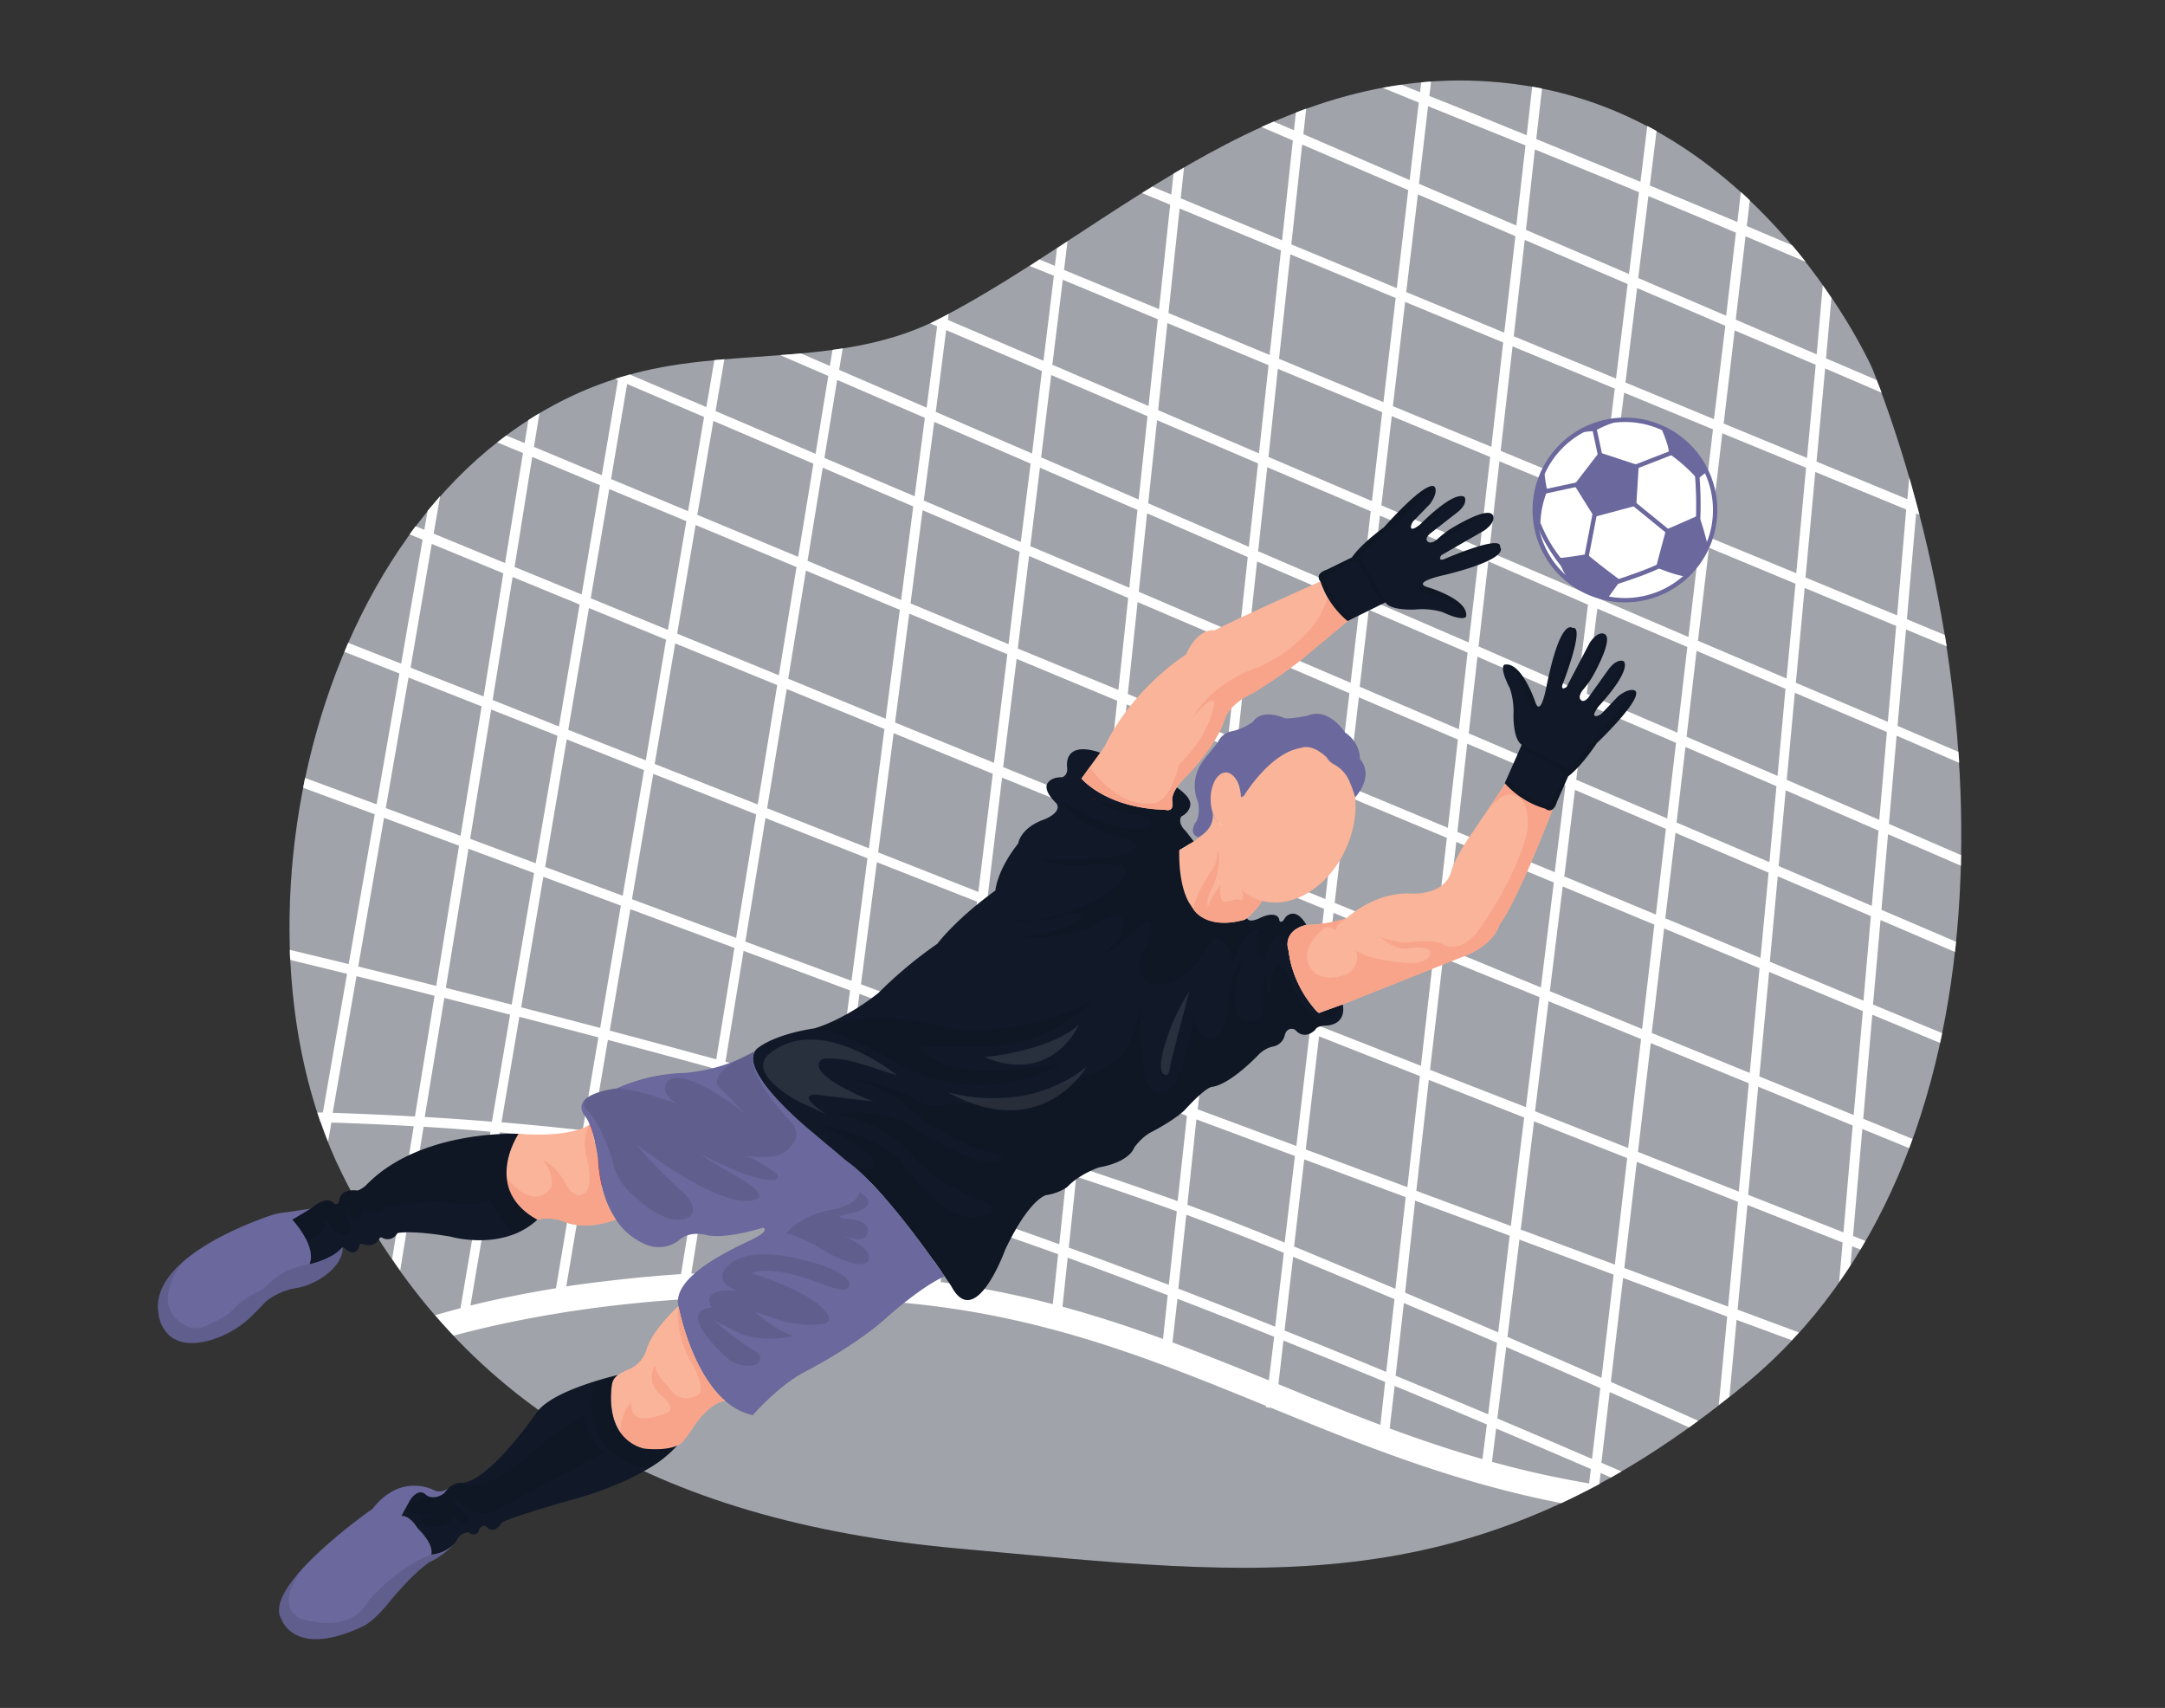 <svg id="f266a3dc-7b4d-4478-be59-bb9a0c1f03b6" data-name="Layer 1" xmlns="http://www.w3.org/2000/svg"
                  viewBox="0 0 865.76 682.89">
                  <rect x="0" y="0" width="865.76" height="682.89" fill="#333333" stroke="none"/>
                  <g id="a964b5a8-2134-42ec-bf44-04a9e90ce2e6" data-name="freepik--background-simple--inject-652">
                    <path
                      d="M748.77,147.43S705.32,48.73,609.35,34.12s-163,56.67-233.57,93.24c-37,19.13-79.23,11.76-118.48,21C131.76,177.93,84.46,363.58,136.75,469.25,182,560.64,261.71,608.15,383,619.13s206.43,23.76,315.07-65.8S799.48,277.17,748.77,147.43Z"
                      fill="#111828"></path>
                    <path
                      d="M748.77,147.43S705.32,48.73,609.35,34.12s-163,56.67-233.57,93.24c-37,19.13-79.23,11.76-118.48,21C131.76,177.93,84.46,363.58,136.75,469.25,182,560.64,261.71,608.15,383,619.13s206.43,23.76,315.07-65.8S799.48,277.17,748.77,147.43Z"
                      fill="#fff" opacity="0.6" style="isolation:isolate"></path>
                  </g>
                  <g id="e731e341-4291-4a6f-8d55-845e61ab4d93" data-name="freepik--Net--inject-652">
                    <path
                      d="M767.57,205.84q-2-7.53-4.08-14.93l-.76,8.7-36.32-15.05,3.45-37.25L752.42,157c-.63-1.71-1.26-3.39-2-5.08l-20.21-8.62,2.15-24.19c-1.09-1.63-2.25-3.31-3.46-5l-2.42,27.58-32.38-13.88,3.92-33.32q12.18,5.11,24.05,10.21-2.55-3.29-5.39-6.62l-18.17-7.7,1.22-10.29c-1.18-1.12-2.35-2.22-3.57-3.32l-1.41,12q-17.64-7.38-35-14.6l2.68-21.8c-1.21-.69-2.45-1.35-3.7-2L656,72.7c-14.29-5.88-28.3-11.65-41.67-17.09l2.3-20.21c-1.28-.26-2.57-.51-3.92-.73l-2.2,19.41c-13.91-5.67-27.05-11-38.92-15.68l.66-5.75c-1.33,0-2.66.2-3.92.32l-.45,3.92-7.41-3q-3.79.52-7.52,1.23L567.35,41l-3.64,31-42.5-18.35,1.12-10.23L518.21,45l-.76,7.08-8.12-3.47-4.9,2.15L517,56.17l-4.31,39.91L472.15,79.3,473.47,67c-1.4.81-2.81,1.63-4.2,2.47l-.88,8.31-7.62-3.15-4.1,2.55,11.27,4.66-4.45,41.77-38-15.68,1.4-11.45-4.2,2.75-.86,7.07-6.14-2.55-3.92,2.59,9.67,3.92-4.16,34-38.24-16.35.32-2.41-3.42,1.8c-1.29.67-2.58,1.3-3.92,2l2.73,1.18L370.55,163l-35-15.11L337,139.3l-4.08.59-1.06,6.43-11.6-5c-2.76.23-5.53.47-8.31.66l19.27,8.33-5.08,31.15-40-17.11,3.53-20.72-4,.37-3.2,18.76-30.59-13c-2,.55-3.92,1.12-5.88,1.75l1.11.49-6.46,38-27.13-11.31,2.18-13.44c-1.47.88-3,1.8-4.41,2.72l-1.49,9.18-7.34-3c-1.21.9-2.43,1.8-3.6,2.74l10.27,4.24-7.16,44-28.57-11.76,2.6-15c-1.68,2-3.37,3.92-5,5.88l-1.32,7.57-3.49-1.43c-.82,1.07-1.6,2.15-2.41,3.25l5.22,2.14-8.59,49.57-21.17-8.33c-.52,1.19-1,2.39-1.52,3.6l22,8.65-9.12,52.33L122,311.05c-.27,1.3-.52,2.61-.78,3.92l28.64,10.61-10.43,59.9c-8.8-2.16-16.7-4.06-23.52-5.71a30.57,30.57,0,0,0,.18,4.06c6.64,1.61,14.24,3.45,22.69,5.53l-9.66,55.45H126.9c.43,1.31.86,2.64,1.31,3.92h.27v.47c.85,2.45,1.77,4.84,2.71,7.23l1.33-7.59c9.8.3,20.86.77,32.93,1.45l-8.63,53.06c1.06,1.55,2.12,3.1,3.22,4.63l9.35-57.47c8.49.51,17.44,1.14,26.75,2l-12,70.56c-3.92,1-7.2,2-10.12,2.76q3.61,4.22,7.41,8.2c29.5-8,95.91-21.56,183.13-12.82,54.49,5.45,97,22.6,141.71,40.9v.53l2,.24C544.18,577.54,581,592.57,624.35,601q7.56-3.53,15.21-7.62l.51-4.45,4.13,1.82,4.24-2.43-8.06-3.45,3.31-28.28q17.23,7.62,31.74,14.13c1.21-.86,2.45-1.75,3.66-2.65-10.5-4.72-22.19-9.94-34.93-15.56l4.9-41.55,41.62,15.44-3.36,35.36q2.14-1.65,4.26-3.33l2.86-30.7,22.09,8.14,2.86-3.12-24.54-9.11,3.92-41.85,38.08,15-1.39,15.79q2.32-3.28,4.53-6.66l.67-7.62,3.29,1.29c.68-1.14,1.33-2.27,2-3.43l-4.94-2,3.72-42.77,18.72,7.66,1.35-3.68-19.71-8.06,3.62-41.61,27.09,11.29c.29-1.29.59-2.58.84-3.92L749,401.65,752,367.88l29.77,12.74c.15-1.36.29-2.73.43-4.08l-29.83-12.76L755,333.54l29.15,12.6c0-1.41,0-2.82.1-4.23l-28.89-12.49,3.07-35.28,25,10.86c0-1.45-.17-2.92-.27-4.37l-24.36-10.41,3.39-38.53,16.27,6.74c-.24-1.51-.47-3-.73-4.53l-15.19-6.31,3.71-42.34Zm-41.5-60-3.47,37.25-33.32-13.73,4.39-37.24Zm-474,217.68L293.69,379l-7.27,44.55c-14.48-3.92-28.75-7.84-42.59-11.47ZM240,411c-10.84-2.87-21.41-5.61-31.6-8.24l8.88-52.19,31,11.52Zm12.72-51.46,8.52-50.13,41.16,16.21L294.36,375Zm53.39-32.45,40.77,16.07-6.37,49-42.46-15.68Zm.65-3.92,7.84-47.69,39.08,16-6.21,47.71Zm43.88,21.56,40.06,15.79-5.88,48.16-40.53-15.15Zm.53-3.92,6.19-47.67L397,309.39l-5.77,47.24Zm49.55-29.91,41,16.76-5,46.84L395,358.11Zm234.3-69.13-4.21,34-39.56-17.32,3.92-34Zm-39.51-21.15,4.09-36.18,40.44,16.75-4.53,36.54Zm34.81,59.25-3.79,30.15-39.2-16.82,3.49-30.64Zm-43-23-39.43-17,3.92-33.72L591.28,223Zm-.45,4.06-3.47,30.65-39.67-17,3.63-30.78ZM583,295.69,579,331l-39.78-16.56,4.17-35.64Zm-47.63,17.09-40.47-16.86,3.92-36.24,40.79,17.49Zm-.47,4.06L530,359.49l-40.1-16.43,4.67-43Zm-5.41,46.57-5.33,45.39L484.4,393.12l5-46.08Zm-43.41-22L445.91,325l4.62-43.34,40.2,16.74Zm-43.93-18-41-16.7,5.39-43.27,40.22,16.75Zm3.34,5.61,40.16,16.42-5,46.18-40.14-15.82ZM484,397.18l39.71,15.68-5.31,45.33-39.44-14.64Zm43.48,17.19,40.31,15.87-5,44.42L522.15,459.6Zm.49-4L533.25,365l40.06,16.41-5.1,44.73ZM533.72,361l5-42.63L578.58,335l-4.8,42.33Zm48.63-24.37,39,16.23-5.17,41.95-38.58-15.9Zm.45-4,3.92-35.28L626,314.07l-4.29,34.66Zm47-16.8,36.37,15.56-4,34.28-36.62-15.25Zm.51-4.06,3.74-30.32L670.23,297l-3.55,30.24Zm4.23-34.36,4.21-34.06,36,15.34-4,34.25Zm4.72-38.12,4.51-36.51,35.77,14.83-4.35,37.07Zm5-40.59L649.46,157,685,171.66l-4.92,41.79ZM650,152.94l4.66-37.77,35.28,15.09-4.55,37.34Zm-3.77-1.57-40.9-16.93,4.39-38.52,41.16,17.64Zm-.49,4L640.56,197,600.1,180.26l4.75-41.77Zm-49.37,23.28L557,162.39l4.9-41.67,39.2,16.21Zm-.47,4.06-4.1,36.16-39.41-16.83,4.17-35.66Zm-47.28,17.64-41.37-17.64L511,147.47l41.73,17.33Zm-.47,4.06-3.92,33.69-41.12-17.7,3.65-33.59Zm-4.43,37.75L540.09,273l-40.77-17.44,3.37-31.07Zm-44.33-23.52-40.24-17.41L462.69,168l40.39,17.29Zm-.43,4.08-3.37,31.1-40.22-17.21,3.33-31.36Zm-3.83,35.18-3.92,36.28L451,277.48l3.92-36.75Zm-43.53-22.89L412,218.37,415.86,187l39,16.87Zm-.45,4.07-3.92,36.79L407,259.31l4.51-37Zm-47.84,18.49-39.2-16.31L368.94,204l38.81,16.62Zm-.49,4L397.5,305l-39.58-16.11,5.67-43.54Zm-48.67,25.82-38.95-16,7.08-43.24,37.55,15.68ZM311.45,270l-40.67-16.66,7.39-43.43,40.36,16.82Zm-.65,3.92L303,321.66,261.8,305.45l8.2-48.2ZM258.24,304l-31-12.19,8.27-48.69,30.87,12.64Zm-.69,3.92L249,358.15l-31-11.52,8.64-51Zm-43.32,37.24L188,335.38l8.41-51.69,26.52,10.47Zm-.66,3.92-8.94,52.61c-9.13-2.36-17.95-4.59-26.34-6.71l9.05-55.62Zm-5.88,57.47c10.17,2.62,20.73,5.37,31.59,8.23L233,451.92c-11.11-1.25-22-2.31-32.46-3.19Zm35.4,9.23c13.83,3.66,28.1,7.51,42.61,11.48l-5.1,31.21c-14.74-2.43-29.4-4.43-43.73-6.12Zm46.41,12.52c14.72,4.06,29.65,8.25,44.59,12.55l-3.49,27.65c-15.13-3.58-30.6-6.66-46-9.27Zm.63-3.92,7.23-44.2L339.93,396l-5.33,40.91c-14.78-4.14-29.68-8.31-44.38-12.35Zm53.56-27,40.6,15.08-4.61,37.73C366,446.08,352.24,442,338.42,438Zm44.36,16.47,42.63,15.81L426.9,465c-14.06-4.59-28.62-9.18-43.42-13.72Zm.49-3.92,5.88-48.08,41.75,16.44-5.06,47.44Zm45.94,21.3,40.16,14.92-3.7,34.1c-12.76-4.58-26.23-9.21-40.2-13.82Zm.43-4L440,379.89l40.14,15.84-5,46.43Zm43.51,20.33,39.4,14.64-4.08,34.64-5.19-2.12c-10.43-4.29-21.74-8.65-33.73-13Zm43.13,16,40.57,15.08L558,515.31q-19.59-8.23-40.51-16.92Zm44.35,16.49,37.81,14-4.59,38.69q-17.79-7.68-37.24-15.89Zm.47-3.92,5-44.36,38.14,15.05-5.35,43.36Zm5.49-48.38L577.07,383l38.56,15.68-5.43,44Zm47.39-27.44,37,15.13L651.08,459l-37.24-14.68Zm.51-4,5.16-41.87,36.65,15.27-4.9,41.71Zm45.71-25.09,38.16,15.89L699.71,429l-39.2-16Zm.47-4.06L670,333l37.24,15.91L704,383Zm4.51-38.3L674,298.67l36.39,15.68-2.82,30.36Zm4-34.28,4-34.36L714,275.42l-3.18,34.81ZM679,256.19,683.4,219,718,233.38l-3.59,37.91ZM683.82,215l4.92-41.75L722.23,187l-3.92,42.19ZM659.18,78.4c11.62,4.82,23.36,9.7,35,14.62l-3.92,33.22L655.1,111.17Zm-45.4-18.64c13.37,5.45,27.44,11.19,41.63,17.09l-4,32.71L610.22,91.92ZM571.07,42.45c11.92,4.81,25,10.12,38.95,15.68l-3.65,32.05-38.94-16.7ZM567,77.73l39,16.7L601.53,133l-39.2-16.23ZM520.72,57.8,563.14,76l-4.59,39.2L516.39,97.71ZM516,101.69l42.12,17.44-4.9,41.67-41.75-17.33ZM471.72,83.36l40.52,16.78-4.53,41.78-40.46-16.77Zm-4.9,45.82L507.28,146l-3.83,35.28L463.12,164ZM425,111.86l38,15.78-3.71,34.69-38.47-16.49Zm-4.64,38.08,38.51,16.47-3.54,33.32-39-16.86Zm-42-17.95,38.28,16.34-3.92,33-38.52-16.64Zm-4.77,36.71,38.54,16.66-3.92,31.36-38.81-16.6Zm-38.82-16.8,35.08,15.17-4.1,31.36-36.08-15.34ZM329,187l36.2,15.5-4.86,37.42-37.41-15.68Zm-43.73-18.7,40,17.11-6.1,37.24-40.33-16.8Zm-34.49-14.76,30.77,13.17-6.39,37.67-30.81-12.84Zm-7.14,42,30.83,12.84-7.38,43.47-30.87-12.64Zm-30.81-12.84L239.93,194l-7.33,43.69-26.83-11Zm-7.84,48,26.8,11-8.28,48.75L197,279.89Zm-32.34-13.23,28.62,11.76-7.88,49.24-29.21-11.5Zm-9.29,53.43,29.24,11.53-8.42,51.76-29.91-11.09ZM153.57,327l30,11.13-9.13,56.06c-11.24-2.82-21.68-5.41-31.19-7.74Zm12.35,119.42c-12-.68-23.09-1.15-32.89-1.47l9.53-54.64c9.5,2.35,20,4.94,31.22,7.84Zm3.92.22L177.68,399c8.39,2.12,17.19,4.35,26.3,6.7l-7.27,42.81c-9.31-.82-18.29-1.39-26.83-1.9Zm18.29,75.32,11.76-69.22c10.46.88,21.32,2,32.43,3.19l-10,59.15c-13.37,2.18-24.83,4.61-34.07,6.88Zm38.31-7.6,9.8-58.06c14.33,1.69,29,3.71,43.77,6.12l-7.68,47C255.34,510.58,240,512.37,226.44,514.33Zm50-5.14L283.93,463c15.49,2.63,31,5.71,46.16,9.31l-4.72,36.3c-17.49-.47-33.87-.19-49,.63Zm95.82,2.88c-2.25-.27-4.49-.56-6.78-.78-12.51-1.25-24.56-2.06-36.14-2.51l4.62-35.49q10.06,2.46,19.86,5.25c6.86,2,14.13,4.17,21.73,6.58Zm-17.36-37.24c-6.71-2-13.55-3.7-20.43-5.39L338,442c13.86,4,27.68,8.1,41.3,12.23L376,481.16C368.62,478.91,361.55,476.75,354.87,474.83ZM421,521.44a369.88,369.88,0,0,0-44.87-8.84l3.2-26.18c13.72,4.45,28.46,9.52,43.8,15.05Zm-41.16-39,3.25-26.93c14.84,4.53,29.4,9.11,43.49,13.72l-3,28.26c-15.32-5.57-30-10.62-43.76-15.05Zm85.24,52.92c-13-4.72-26.29-9.12-40.2-12.9l2.07-19.6c13,4.73,26.45,9.8,40,15Zm-37.69-36.52,3-28.38c14,4.63,27.44,9.25,40.2,13.86l-3.19,29.4c-13.64-5.17-27.07-10.19-40.08-14.92Zm80,53.08c-12.62-5.15-25.48-10.31-38.53-15.19l2-17.44c12.84,4.94,25.79,10,38.67,15.19Zm-36.2-36.67,3.2-29.56C486,490,497,494.18,507.12,498.33l6.27,2.59-3.47,29.54C497,525.27,484,520.21,471.17,515.23ZM552,569.7c-13.72-5.12-27-10.57-40.14-16l-.64-.25L513.23,536c13.73,5.5,27.45,11.07,40.68,16.54ZM513.67,532l3.45-29.5q20.94,8.68,40.51,16.93l-3.29,29.11C541.05,543,527.41,537.44,513.67,532Zm79.14,51.39c-12.8-3.66-25.11-7.84-37.1-12.25l2-17c12.72,5.25,25.09,10.42,36.87,15.4ZM558.1,550,561.39,521q19.41,8.22,37.24,15.88l-3.53,28.62c-11.89-5-24.26-10.18-37-15.45Zm77.36,43.12a385,385,0,0,1-38.83-8.64l1.65-13.33c13.54,5.74,26.28,11.19,37.87,16.19Zm1.16-9.8c-11.59-5-24.31-10.45-37.85-16.17l3.55-28.58c13.33,5.77,25.91,11.25,37.63,16.43Zm3.8-32.4q-17.64-7.73-37.61-16.4l4.8-38.89,37.67,14Zm5.33-45.31-37.63-14,5.33-43.26,37.24,14.68Zm45.3,16.81L649.53,507l5-42.46L695,480.52Zm4.27-46L655,460.57l5.12-43.5,39.2,16.05Zm41.87,16.31-38.11-15,4-43.25L740.87,450Zm4.07-46.91-37.73-15.44,3.92-41.79,37.48,15.68Zm3.92-45.72-37.45-15.58,3.17-34.15,37.24,15.92Zm3.32-37.91-37.24-15.91L714.08,316l37.12,16.1Zm3-34.38-37-16L717.74,277l36.81,15.68Zm3.42-39.2L718.14,273l3.52-37.92,36.6,15.19Zm3.72-42.55L722,230.91l3.92-42.2,36.35,15Z"
                      fill="#fff"></path>
                  </g>
                  <path
                    d="M137.06,498.41c.17,6-5.1,10.52-9.58,13.25a27.2,27.2,0,0,1-9.38,3.41,26.28,26.28,0,0,0-11.87,5.39c-1.24,1.32-3,3.15-4.74,4.9a39.73,39.73,0,0,1-16.91,10.35c-20.32,6-21.27-11-21.27-11-1.1-7.8,3.44-14.68,10.09-20.43l0,0,0,0c11-9.45,27.64-15.82,34.22-18.1a29,29,0,0,1,5.35-1.29l11.29-1.62Z"
                    fill="#6a689c"></path>
                  <path
                    d="M137.06,498.41c.17,6-5.1,10.52-9.58,13.25a27.2,27.2,0,0,1-9.38,3.41,26.28,26.28,0,0,0-11.87,5.39c-1.24,1.32-3,3.15-4.74,4.9a39.73,39.73,0,0,1-16.91,10.35c-20.32,6-21.27-11-21.27-11-1.1-7.8,3.44-14.68,10.09-20.43-.57.68-14.36,17.38.73,25.69a8.76,8.76,0,0,0,7.43.49,66.19,66.19,0,0,0,8.7-4.35A9.93,9.93,0,0,0,92.82,524a30.06,30.06,0,0,1,10.18-7.4,13.83,13.83,0,0,0,3.91-2.73,28.84,28.84,0,0,1,16.89-8.39S132,504.33,137.06,498.41Z"
                    opacity="0.1" style="isolation:isolate"></path>
                  <polygon points="527.41 405.04 528.86 407.88 533.32 407.93 535.54 405.55 536.3 401.56 527.41 405.04"
                    fill="#111828"></polygon>
                  <polygon points="527.41 405.04 528.86 407.88 533.32 407.93 535.54 405.55 536.3 401.56 527.41 405.04"
                    opacity="0.1" style="isolation:isolate"></polygon>
                  <path
                    d="M530.68,410.05s-3.88-.14-4.71,1.66c0,0-4.09,4.57-8.07,0,0,0-2.86-1.61-4.11,2a5.89,5.89,0,0,1-4.44,4.65,11.69,11.69,0,0,0-5.86,3.13c-4.25,4.38-12.51,12.07-18.84,13.1,0,0-2.08-.41-11,9.35,0,0-3.73,3.74-13.29,8.72,0,0-3.32,1.45-6.85,6.23,0,0-1.45,5.6-14.12,7.89,0,0-7.9,2.7-12.67,7.88a20.64,20.64,0,0,1-8.44,3.19s-6.65,1.39-16.34,21.87c0,0-11.9,33-21.59,14.4,0,0-.95-1.43-2.6-3.83h0c-6.33-9.21-22.94-32.57-36-43.49h0c-1.1-.92-2.18-1.77-3.23-2.49l-13.83-11.63s-28.83-23.26-22.82-32.38a5.85,5.85,0,0,1,1.77-1.68s6.09-5,22.15-7.48c0,0,11.36-3,25.48-14.12a170.9,170.9,0,0,1,23.53-19.65s7.2-9.69,23.25-21.32c0,0,.55-8,9.14-18.83,0,0,.7-6.23,10.66-9.69,0,0,7.06-2.77,4.57-6.36,0,0-6.51-5.82-2.77-8.87,0,0,1.52-1.66,5-1.52,0,0,2.49-.55,2.08-4s.83-10.25,13.71-5.68c0,0,20.24,6.79,30.19,13.77,3.52,2.47,5.75,5,5.32,7.2,0,0-.21,2.7-3.53,4.36,0,0-1.89,2.51,1.87,6l3.08,4-5.79,3.5L498.67,367s.31,2.4,5.29,0,7.62-1,7.62,1.07c0,0,.82,1.68,2.34-1.16,0,0,3.74-5.06,8.45,2.83h0a11.38,11.38,0,0,0-1.61.53l-.09,0-.4.16-.58.27a8.4,8.4,0,0,0-4.15,3.73,4.14,4.14,0,0,0-.2.43,2.85,2.85,0,0,0-.17.46c0,.13-.08.26-.12.39a5.88,5.88,0,0,0-.2,1.26,7.26,7.26,0,0,0,.46,3.1h0a30.07,30.07,0,0,0,.75,4.47l.21.83a45.24,45.24,0,0,0,10.16,18.77,11.54,11.54,0,0,0,1,.81c2.22,1.57,7.31,4.24,8.49-3.07l1-.36S539,409.22,530.68,410.05Z"
                    fill="#111828"></path>
                  <path
                    d="M514.83,378.17a9.11,9.11,0,0,0,.43,2h0a7.26,7.26,0,0,1-.46-3.1A7.11,7.11,0,0,0,514.83,378.17Z"
                    fill="#111828"></path>
                  <path d="M519.64,370.78a9.12,9.12,0,0,0-4.15,3.73A8.4,8.4,0,0,1,519.64,370.78Z" fill="#111828"></path>
                  <path
                    d="M514.83,378.17s-1.41-8.07-5.44-2.81c0,0-1.93,2.49-3.59,8.45A9.39,9.39,0,0,1,503.58,372s-3.55-1.8-7.31,5.88l-3.48,6.86s-1.46-6.94-4.33-9.24a2.68,2.68,0,0,0-4,.9c-2.21,4-10,16.82-21.17,17.27a7.52,7.52,0,0,1-7.64-9.47,18.22,18.22,0,0,1,1.39-3.48s5.4-9.83,2.22-12.46c0,0-1.39-.69-5.54,3.88a49.87,49.87,0,0,1-13.82,10.36c.66-.46,13-9.3,8.56-16,0,0-2.91-2.35-12.18,4.15A79.72,79.72,0,0,1,409,375s26.69-4.56,23.52-9.76c0,0-2.55-1.24-11.27,2.29a55.81,55.81,0,0,1-15.77,0c-2,4.56,37.7-4.39,44.36-17.71a2.71,2.71,0,0,0-2.09-3.83c-2.42-.35-6.91-.56-15.23-.06,0,0-10.64.63-17.7-2.69,0,0,39.86,2.28,39.24-5,0,0,.42-2.9-10.59-5,0,0-13.07-3.64-19.51-13.75.63.44,24.42,16.82,36.21,10.65,0,0,2-3.53-6.52-4.37,0,0-6.79-.51-15.67-6,1.21.62,4.72,1.92,12.59,1.68A51,51,0,0,0,466,323.8s3.74,1.81,2.84-3.31a8.24,8.24,0,0,1,1.76-5.62c3.53,2.47,5.76,5,5.32,7.2,0,0-.2,2.71-3.52,4.36,0,0-1.89,2.51,1.87,6l3.08,4-5.79,3.5L498.67,367s.31,2.39,5.29,0,7.62-1,7.62,1.06c0,0,.82,1.69,2.34-1.16,0,0,3.74-5.06,8.45,2.83C522.37,369.77,514.18,371.61,514.83,378.17Z"
                    opacity="0.1" style="isolation:isolate"></path>
                  <path
                    d="M471.56,339.93s12.76-6.68,13.09-11.44a8.68,8.68,0,0,0,.3-3.61s.94,3.84,3.81,5l16,30.35s-3.84,5.68-7,7.48c0,0-15.65,5.12-21.6-5.81C476.13,361.88,471.29,356.2,471.56,339.93Z"
                    fill="#f9b499"></path>
                  <path
                    d="M504.75,360.21s-5.66-1.49-8.48-4.74c0,0,2.84,6.13-1.59,3.91,0,0-4.57,1.8-5.95.83,0,0-1.43-2.21-.58-6.5,0,0-4.27,5.54-5.1,9,0,0-.95-2.87,1.31-7.1a23.52,23.52,0,0,0,2.33-6.08c.64-3,1.15-7,.24-10.08,0,0,.19,5.54-2.81,9.27,0,0-6.8,9.81-6.77,15,0,0,5,8.39,20.38,4C497.73,367.69,501.12,365.75,504.75,360.21Z"
                    fill="#f7a48b"></path>
                  <ellipse cx="515.26" cy="328.49" rx="33.5" ry="25.41"
                    transform="translate(10.4 672.76) rotate(-66.81)" fill="#f9b499"></ellipse>
                  <path
                    d="M479.18,334.74s6.54-3,5.77-9.86l9.22-13.42a12.49,12.49,0,0,1,1.3,2.75s-1.27,6.31,2,3.92c0,0,10.38-17.24,22.84-19.1,0,0,4.15-2.08,10.38,3.94,0,0,.47,1.4,2.9,2.72a13.78,13.78,0,0,1,6,6.61,45.11,45.11,0,0,1,2.31,6.49s7.92-8.14,1.9-15.4c0,0,.41-6.23-6-10.59,0,0-6.43-10.18-14.95-6.65,0,0-7.06,1.46-9.13,1,0,0-8.93-4.15-12.67,1.45a22.71,22.71,0,0,1-8.31,3.74,7.74,7.74,0,0,0-5.81,4.57l-5,6.23s-6.67,7.09-3.15,16.71a8.32,8.32,0,0,1,.53,2.2c.17,1.9.21,5.48-1.55,7.25C477.78,329.34,475.37,333.5,479.18,334.74Z"
                    fill="#6a689c"></path>
                  <path
                    d="M622,320.69s-.22.6-.64,1.67c-.2.54-.45,1.19-.74,1.95a1.12,1.12,0,0,1-.05.13c-3.88,9.92-14.59,36.66-21,45.33v0l0,.15a4,4,0,0,1-.14.4,13.23,13.23,0,0,1-.68,1.54c-.21.38-.46.8-.76,1.26s-.61.87-1,1.34c-2.17,2.73-6.08,6.07-13,8.41l-47,18.71-1,.36L527.43,405a11.54,11.54,0,0,1-1-.81,45.24,45.24,0,0,1-10.16-18.77l-.21-.83c-.3-1.41-.56-2.89-.75-4.46v0l0,0a7.3,7.3,0,0,1-.44-3.06,5.88,5.88,0,0,1,.2-1.26c0-.11.07-.24.11-.35s.12-.36.2-.55.12-.25.18-.38a8.4,8.4,0,0,1,4.15-3.73l.58-.27.4-.16.09,0c.49-.19,1-.36,1.57-.53h.17a78.63,78.63,0,0,0,9-.95,40.05,40.05,0,0,0,6.92-1.74h0s11-10.55,25.72-9.89c0,0,13.28,1.05,16.12-8.67a24.86,24.86,0,0,1,1.49-4A88.18,88.18,0,0,1,589,332.56l4.12-6.11c.16-.23.3-.46.46-.67l8.6-12.77.68.51a47.07,47.07,0,0,0,11.11,6l.09,0A17.75,17.75,0,0,0,622,320.69Z"
                    fill="#f9b499"></path>
                  <path
                    d="M622,320.69s-.22.6-.64,1.67c-.19.53-.44,1.19-.74,1.95a1.12,1.12,0,0,1-.05.13c-3.93,10.15-15,37.91-21,45.33v0l0,.15a4,4,0,0,1-.14.4,10.48,10.48,0,0,1-.68,1.54,13.6,13.6,0,0,1-.76,1.26c-.28.42-.61.87-1,1.34-2.17,2.68-6.07,6-13,8.41l-47,18.71-1,.36L527.43,405a11.54,11.54,0,0,1-1-.81,45.24,45.24,0,0,1-10.16-18.77l-.21-.83c-.3-1.41-.56-2.89-.75-4.46v0l0,0a8.23,8.23,0,0,1-.13-4.67c.06-.18.12-.36.2-.55.76-2,2.67-4.05,7-5.11h.17a52.94,52.94,0,0,0,9-.95,55.42,55.42,0,0,0,6.93-1.75h0c-.26.16-4.38,2.7-4.38,4.83,0,0-3.3-2.86-5.5,0,0,0-11,8.79-3.08,16.92,0,0,3.68,3.83,12,1a7.55,7.55,0,0,0,4.78-9.69s0-.06,0-.1c.28.23,4.93,4,21.74,5.05,0,0,8.13.21,7.92-4.63,0,0-.66-2.12-7.69-1.5,0,0-5.49,1.95-12.29-4.42.36.16,7.4,3.25,13.83,2,0,0,8.34-1.1,12.08,1.54,0,0,7.47,3.82,15.39-9.08,0,0,13.18-18.62,17.36-36.19,0,0,1.94-12.78-4.39-14.51,0,0-4.66-4-12.57,7.5l8.6-12.77.68.51a42.83,42.83,0,0,0,11.11,6l.09,0A19.58,19.58,0,0,0,622,320.69Z"
                    fill="#f7a48b"></path>
                  <path
                    d="M539,248.26,520.3,263.84a215.55,215.55,0,0,1-19.12,13.22c-8.73,3.78-11,9.44-11,9.44-3.66,11.8-15.46,23.57-15.46,23.57-7.21,6.9-5.9,10.42-5.9,10.42.71,4.49-2.84,3.31-2.84,3.31-23.83-.66-33.52-12.51-33.52-12.51l3.34-4.63,5.87-8.12c11.57-23.85,32.58-36.82,32.58-36.82,5-11.1,11.45-9.68,11.45-9.68,10.51-5.44,42.37-19.6,42.37-19.6a29.76,29.76,0,0,0,2.82,6.35A34.85,34.85,0,0,0,539,248.26Z"
                    fill="#f9b499"></path>
                  <path
                    d="M539,248.26,520.3,263.84a215.55,215.55,0,0,1-19.12,13.22c-8.73,3.78-11,9.44-11,9.44-3.66,11.8-15.46,23.57-15.46,23.57-7.21,6.9-5.9,10.42-5.9,10.42.71,4.49-2.84,3.31-2.84,3.31-23.83-.66-33.52-12.51-33.52-12.51l3.34-4.63s10.49,16.35,25,14.54c0,0,6.6.95,10.73-15.57,0,0,11.95-10.7,14.06-24.5a.91.91,0,0,0-1.18-1c-1.13.42-3.23,1.93-7.07,6.36.2-.41,7.12-13.54,26.18-19.82,0,0,22.39-9.5,27.37-27.88A34.85,34.85,0,0,0,539,248.26Z"
                    fill="#f7a48b"></path>
                  <path
                    d="M569,233.35c-.11.41.24.83,1.27,1.23,0,0,17.22,4.86,16,11.95,0,0-.81,2.23-9.53-1.83a29.18,29.18,0,0,0-10.74-1s-9.73.62-12-2.83l-1.29.63-12.19,6-1.63.8a34.75,34.75,0,0,1-10.86-15.82s-2.81-2.93,2.66-4.75l9.94-4.87s2.83-4.66,12.77-12c0,0,16-18.24,20.06-16.42a2,2,0,0,1,.63,1.63c.05,1.1-.41,2.84-2.25,5.46l-6.42,6.6a4.22,4.22,0,0,0-1.17,2.27,1.07,1.07,0,0,0,.15.88h0c.35.36,1.32.13,3.58-1.65,0,0,13.18-13.57,17.64-10.94a2.5,2.5,0,0,1,.32,1.38c0,1.13-.7,2.92-3.57,5.1l-10.53,8.2s-2.64,2.14-.61,3.36c0,0,1.27,1,3.91-1.46A35.45,35.45,0,0,1,581,210.9c5.22-3.08,13.89-7.62,15.84-5.1,0,0,2,2.43-3.23,6.27L576.36,222s-.83,1.23-.34,1.64c.19.18.6.21,1.35,0,0,0,23.51-10.33,22.5-4.87,0,0,4.86,4.46-22.3,11.15C577.57,229.91,569.43,231.63,569,233.35Z"
                    fill="#111828"></path>
                  <path
                    d="M574.15,196.07c-1.64-.14-3.58,1.6-3.58,1.6l-16.51,15.11s-5.42,5.62-8.35,7.63-.54,4.67-.54,4.67l8.89,15.78-1.29.63-9.34-16c-1.47-2.15-4.48,0-4.48,0L530.72,230c-4,3.07,9.86,17.43,9.86,17.43l-1.63.8a34.75,34.75,0,0,1-10.86-15.82s-2.81-2.93,2.66-4.75l9.94-4.87s2.83-4.66,12.77-12c0,0,16-18.24,20.06-16.42A2,2,0,0,1,574.15,196.07Z"
                    opacity="0.1" style="isolation:isolate"></path>
                  <path
                    d="M586,200.08c-2.1-1.6-5.4.8-5.4.8l-10.15,8.56c-4.89,4.76-5.92,2.07-6,1.85.35.36,1.32.13,3.58-1.65,0,0,13.18-13.57,17.64-10.94A2.5,2.5,0,0,1,586,200.08Z"
                    opacity="0.1" style="isolation:isolate"></path>
                  <path
                    d="M596.82,205.8c-3.7-.44-10.07,3.77-10.07,3.77l-8.28,5.22c-7.76,5.74-7.18,2-7.18,2s1.27,1,3.91-1.46A35.45,35.45,0,0,1,581,210.9C586.2,207.82,594.87,203.28,596.82,205.8Z"
                    opacity="0.1" style="isolation:isolate"></path>
                  <path
                    d="M599.87,218.76c-2.54-1.91-15.26,3.52-15.26,3.52-8.55,4.37-8.59,1.37-8.59,1.37.19.18.6.21,1.35,0C577.37,223.63,600.88,213.3,599.87,218.76Z"
                    opacity="0.1" style="isolation:isolate"></path>
                  <path
                    d="M586.29,246.53c-4.08-7.16-14.25-8.48-14.25-8.48-7.35-2.14-3-4.7-3-4.7-.11.41.24.83,1.27,1.23C570.28,234.58,587.5,239.44,586.29,246.53Z"
                    opacity="0.1" style="isolation:isolate"></path>
                  <path
                    d="M615.44,282.5c-.41.12-.85-.21-1.28-1.22,0,0-5.55-17-12.59-15.51,0,0-2.2.9,2.21,9.44a29.3,29.3,0,0,1,1.44,10.7s-.22,9.74,3.31,11.83l-.57,1.32-5.49,12.42-.73,1.65A34.71,34.71,0,0,0,618,323.35s3,2.69,4.65-2.85l4.46-10.12s4.54-3,11.44-13.24c0,0,17.59-16.73,15.6-20.7a2,2,0,0,0-1.65-.57c-1.1,0-2.82.52-5.37,2.47L640.77,285a4.12,4.12,0,0,1-2.22,1.27,1.13,1.13,0,0,1-.88-.11h0c-.37-.35-.18-1.32,1.5-3.65,0,0,13-13.71,10.22-18.06a2.46,2.46,0,0,0-1.38-.27c-1.13.09-2.9.82-5,3.77l-7.77,10.85s-2,2.72-3.33.75c0,0-1-1.23,1.3-4a35.19,35.19,0,0,0,4.14-5.95c2.87-5.34,7.07-14.19,4.47-16,0,0-2.51-1.94-6.14,3.48l-9.24,17.62s-1.2.87-1.63.4c-.18-.19-.23-.59,0-1.36,0,0,9.38-23.9,4-22.66,0,0-4.65-4.69-10.25,22.72C618.52,273.81,617.13,282,615.44,282.5Z"
                    fill="#111828"></path>
                  <path
                    d="M652.48,275.87c.2,1.63-1.46,3.64-1.46,3.64l-14.44,17.11s-5.39,5.63-7.28,8.65-4.65.72-4.65.72l-16.12-8.25-.57,1.32,16.36,8.69c2.2,1.38.18,4.47.18,4.47l-4.22,8.4c-2.9,4.14-17.81-9.14-17.81-9.14l-.73,1.65A34.71,34.71,0,0,0,618,323.35s3,2.69,4.65-2.85l4.46-10.12s4.54-3,11.44-13.24c0,0,17.59-16.73,15.6-20.7A2,2,0,0,0,652.48,275.87Z"
                    opacity="0.1" style="isolation:isolate"></path>
                  <path
                    d="M648,264.19c1.68,2-.59,5.43-.59,5.43l-8.14,10.49c-4.56,5.07-1.84,6-1.61,6.06-.37-.35-.18-1.32,1.5-3.65,0,0,13-13.71,10.22-18.06A2.46,2.46,0,0,0,648,264.19Z"
                    opacity="0.1" style="isolation:isolate"></path>
                  <path
                    d="M641.85,253.61c.58,3.68-3.37,10.21-3.37,10.21l-4.88,8.49c-5.43,8-1.66,7.25-1.66,7.25s-1-1.23,1.3-4a35.19,35.19,0,0,0,4.14-5.95C640.25,264.3,644.45,255.45,641.85,253.61Z"
                    opacity="0.1" style="isolation:isolate"></path>
                  <path
                    d="M628.77,251.09c2,2.46-2.9,15.38-2.9,15.38-4,8.72-1,8.64-1,8.64-.18-.19-.23-.59,0-1.36C624.81,273.75,634.19,249.85,628.77,251.09Z"
                    opacity="0.1" style="isolation:isolate"></path>
                  <path
                    d="M601.57,265.77c7.32,3.78,9,13.89,9,13.89,2.43,7.26,4.83,2.84,4.83,2.84-.41.12-.85-.21-1.28-1.22C614.16,281.28,608.61,264.27,601.57,265.77Z"
                    opacity="0.1" style="isolation:isolate"></path>
                  <path
                    d="M530.68,410.05s-3.88-.13-4.71,1.66c0,0-4.09,4.57-8.07,0,0,0-2.87-1.61-4.12,2a5.89,5.89,0,0,1-4.43,4.66,11.62,11.62,0,0,0-5.86,3.13c-4.25,4.38-12.51,12.06-18.84,13.1,0,0-2.08-.42-11,9.34,0,0-3.73,3.74-13.29,8.72,0,0-3.32,1.45-6.85,6.23,0,0-1.45,5.6-14.12,7.89,0,0-7.9,2.7-12.67,7.89a20.81,20.81,0,0,1-8.44,3.19s-6.65,1.38-16.34,21.87c0,0-11.9,32.94-21.59,14.4,0,0-22.13-33.56-38.59-47.34h0a15.35,15.35,0,0,0,5.18,1,2.94,2.94,0,0,0,2-4.94c-2.64-2.85-8.76-8.05-21.39-13.14,0,0,27.53,4.49,35.32,18.08,0,0,18,25.52,32.88,17.24,0,0,3.65-2.68-2.92-4.63,0,0-17.9-6.73-28.55-19a44.87,44.87,0,0,0-16.16-11.72c-4.57-2-9.77-3.61-14.47-3.61,0,0,19.72-5.6,36,7.55,0,0,25.33,15.35,30.69,10.48,0,0,1.91-2.46-4-3.49a39.58,39.58,0,0,1-10.92-3.55c-6.42-3.2-16-8.39-21.35-13.43a43.77,43.77,0,0,0-10-7.19A61.8,61.8,0,0,0,338.46,431s15.77,1.42,30,9.79l1.2.75c3.48,2.19,70.89-3.71,81.36-23,0,0,4.76-11.09,5.53-18-.43,5.4-2.59,37.83,8.36,36.27,0,0,5.84,1,9.49-16.81l3-12.66S480,418.8,487,413.93a13.06,13.06,0,0,0,4-8.89s-.85-12.79,6.7-23.27c0,0-10,25.34,1.94,26.56,0,0,5.74,1.46,5.06-7.07,0,0-.19-9.25,2-12.91,0,0-1,8,1,9.74,0,0,.95-20,7-8.51C514.78,389.58,521,405.93,530.68,410.05Z"
                    opacity="0.1" style="isolation:isolate"></path>
                  <path d="M437.7,319.7l-.22-.14A1.64,1.64,0,0,1,437.7,319.7Z" fill="none" stroke="#ed1c24"
                    stroke-miterlimit="10" stroke-width="0.25"></path>
                  <path
                    d="M325.79,411.16s9-.28,32.23,13.55c0,0,32.14,20.55,67.32,0,0,0-46.37,10.78-57.35-6.3l24.07.15A60.68,60.68,0,0,0,417,413.47c6.7-3,14.38-7.4,20.39-13.77,0,0-25.45,15-56.77,11.68a37.19,37.19,0,0,1-6.18-1.25C367.62,408.21,347.52,403.78,325.79,411.16Z"
                    opacity="0.1" style="isolation:isolate"></path>
                  <path d="M393.62,422.68s26.23-2.37,37.83-13C431.45,409.7,421.07,434.07,393.62,422.68Z" fill="#fff"
                    opacity="0.1" style="isolation:isolate"></path>
                  <path d="M379,436.71s30.71,9.77,55.53-10.17C434.5,426.54,416.88,457.64,379,436.71Z" fill="#fff"
                    opacity="0.1" style="isolation:isolate"></path>
                  <path
                    d="M330.43,445.53s-12.48-7.86-4.16-7.86l23.12,2.77s-24.52-9.27-21.82-15.59a2.83,2.83,0,0,1,2.35-1.61c2.26-.22,7.84-.17,18.2,3.3l10.75,3.5S327.3,404,307,421.92a5.53,5.53,0,0,0-1.43,6.25c1.31,3.09,4.95,7.58,14.54,12.62Z"
                    fill="#fff" opacity="0.1" style="isolation:isolate"></path>
                  <path
                    d="M475.58,396.33s-3.41,13.12-6.73,26a44.83,44.83,0,0,0-1,4.71c-.23,1.58-.9,3.84-2.79,2.17C462.31,426.75,466.84,409.92,475.58,396.33Z"
                    fill="#fff" opacity="0.1" style="isolation:isolate"></path>
                  <path
                    d="M377.74,510.31h0c-9.63,4.26-23.18,16.49-23.18,16.49C341.48,538.64,320.91,549,320.91,549c-10.37,5.82-19.86,16.82-19.86,16.82-18.84-4-27.06-31.35-29.76-43.61s22.64-23.26,29.76-26.79,4.14-4.56,4.14-4.56S290,495.66,282.5,493.8s-11.21,2.27-11.21,2.27a13.27,13.27,0,0,1-14.12,1,25.83,25.83,0,0,1-10.85-9.43l0,0a42,42,0,0,1-5.61-13.23c0-.11-.06-.21-.08-.31a61.6,61.6,0,0,1-1.5-10.85s0-.15-.07-.44a60.69,60.69,0,0,0-2-9.38,1.8,1.8,0,0,1,0-.19,20.39,20.39,0,0,0-1.25-3.47l0-.08a14.43,14.43,0,0,0-2.41-4.18c-5-8.4,13.09-10.28,13.09-10.28a71,71,0,0,1,27.4-6.24,68.73,68.73,0,0,0,28.09-8.7c-6,9.12,22.81,32.38,22.81,32.38l13.84,11.63c1.05.73,2.12,1.57,3.23,2.49h0C354.8,477.74,371.41,501.1,377.74,510.31Z"
                    fill="#6a689c"></path>
                  <path d="M235.74,449.79a20.39,20.39,0,0,1,1.25,3.47C236.56,451.9,236.13,450.75,235.74,449.79Z"
                    fill="none" stroke="#ed1c24" stroke-miterlimit="10" stroke-width="0.25"></path>
                  <path d="M240.61,474.12a53.51,53.51,0,0,1-1.5-10.85A61.6,61.6,0,0,0,240.61,474.12Z" fill="none"
                    stroke="#ed1c24" stroke-miterlimit="10" stroke-width="0.25"></path>
                  <path
                    d="M245.67,466.74a24.8,24.8,0,0,0,6.65,10.38c5.11,4.83,16,13.73,23.12,9.4,0,0,5.82-3.11-4.15-11.42,0,0-13.29-12.46-16.82-17.65,0,0,35.72,28.45,48.8,21.6,0,0,3.32-1.87-9.35-9.14,0,0-11.21-6-13.49-8.51,0,0,19.36,10.83,29.06,10.46a1.54,1.54,0,0,0,.92-2.75A64.61,64.61,0,0,0,298.08,462s13.7,2.91,17.86-3.53c0,0,5.6-4.57,0-10.17,0,0-19.62-20.71-14.07-28,0,0-17.29,6.95-15,13.53l11.42,11.69S279.05,430.05,269.72,431a4.24,4.24,0,0,0-3.22,6.32,13.29,13.29,0,0,0,4.79,4.31s-15.57-6.1-24.91-6.42c0,0-17.73,1.89-11.54,8.63a28.18,28.18,0,0,1,4.37,6,82.36,82.36,0,0,1,5.92,14.8A17.24,17.24,0,0,0,245.67,466.74Z"
                    opacity="0.1" style="isolation:isolate"></path>
                  <path
                    d="M314.41,493.08s5.73-7.3,18.56-9.44c0,0,9.43-1.36,10.7-6.9,0,0,11.86,5.73-7.29,9.23,0,0-2.14.59,1.16,1.27,0,0,11.18.11,9.24,5.84,0,0,.09,4.75-10.5.67,0,0,14.12,5.43,10.74,10.53a2.28,2.28,0,0,1-1.25.93c-1.56.44-5.66.58-14.8-4.36C331,500.85,320.73,494.35,314.41,493.08Z"
                    opacity="0.1" style="isolation:isolate"></path>
                  <path
                    d="M294.88,516.09s-10.32-3.27-3.85-9.88c0,0,5.66-7,22.88-3.92,0,0,21.55,3.49,25.46,10a2.17,2.17,0,0,1-2,3.28c-1.87-.06-5.1-.73-10.64-3,0,0-18.67-7.19-26.08-3.41,0,0,26.59,8,30.66,17.16a2,2,0,0,1-1.42,2.77c-2.48.61-7.53,1.16-16.16-.68l-12.06-4s6.9,6.55,15,9.59a.13.13,0,0,1,0,.25c-2.31.58-14.64,3.24-25.2-3.45l-6.24-3s10.21,8.85,17,12.57a3.22,3.22,0,0,1,1.73,2.9c-.05,1.24-.87,2.55-4,2.78a13.08,13.08,0,0,1-9.81-3.61c-6.26-5.87-17.95-18.38-5.48-19.65C284.71,522.85,278.89,514.86,294.88,516.09Z"
                    opacity="0.1" style="isolation:isolate"></path>
                  <path
                    d="M290,560.14c-6.38.63-12.4,9.92-12.4,9.92a52.92,52.92,0,0,1-5,6.8,8.33,8.33,0,0,1-1.8,1.1c-5.13,2.35-13.42,1.23-13.42,1.23A16.52,16.52,0,0,1,248,572.7c-4.41-6.36-3.87-15.07-3.33-19a5.66,5.66,0,0,1,2.39-3.91l0,0h0a30.71,30.71,0,0,1,5.09-2.61,14.32,14.32,0,0,0,2.2-1.38,12.59,12.59,0,0,0,4.26-6.44c2.46-7.92,12.65-17.1,12.65-17.1C277.34,550.81,290,560.14,290,560.14Z"
                    fill="#f9b499"></path>
                  <path
                    d="M290,560.14c-6.38.63-12.4,9.92-12.4,9.92a52.92,52.92,0,0,1-5,6.8c-4.65,3.76-15.22,2.33-15.22,2.33A16.52,16.52,0,0,1,248,572.7c.59-9,4.52-11.93,4.52-11.93-1.15,11.32,14.63,3.93,14.63,3.93,3.32-2-3.15-7.22-3.15-7.22-4.68-4-3.39-8.71-2.36-11a.29.29,0,0,1,.55.1c.16,2.13,1.92,4.45,3.31,5.95a36.25,36.25,0,0,1,2.53,3c4.63,6.42,11.17,2.22,11.17,2.22,3.22-2.29-1.91-11.66-1.91-11.66-7.87-12.66-6-23.91-6-23.91C277.34,550.81,290,560.14,290,560.14Z"
                    fill="#f7a48b"></path>
                  <path
                    d="M270.78,578a47.82,47.82,0,0,1-11.58,9.24c-14,8.4-31.79,12.78-31.79,12.78-26.42,7.54-26.74,8.85-26.74,8.85-3.12,4.6-5.58,2.13-5.58,2.13-2-2.29-3.45.5-3.45.5-1.14,3.77-4.26,1.15-4.26,1.15a5.33,5.33,0,0,0-4.1,2.13,12,12,0,0,1-2.26,3l-.06.06a14.31,14.31,0,0,1-8.51,3.78c1.15-4.42-5.41-10.5-5.41-10.5-3.62-5.74-6.56-4.92-6.56-4.92l3.6-6.56c3.77-5.26,6.4-1.81,6.4-1.81,3.45,2.3,7.22-.82,7.22-.82a12.2,12.2,0,0,1,1.74-2.1l.05,0c2.69-2.51,5.1-2,5.1-2,11.15-.49,30.18-28.38,30.18-28.38,4-5.42,14.91-9.66,22.92-12.17,5.12-1.61,9.08-2.52,9.38-2.59l0,0a5.71,5.71,0,0,0-2.38,3.9c-.54,3.93-1.09,12.64,3.33,19a16.52,16.52,0,0,0,9.37,6.49S265.65,580.31,270.78,578Z"
                    fill="#111828"></path>
                  <path
                    d="M181,617.85c-.16.19-.32.38-.5.57l-.16.17a30.81,30.81,0,0,1-8.8,6.13c-7.5,5.31-16,16-16,16-6.11,7.54-10,9.35-10,9.35-27.78,13.28-32.92-2.52-32.92-2.52-3.23-5,1.35-12.69,8.24-20.25l0,0c11.1-12.19,28.18-24.08,28.18-24.08,11.5-14.72,24.6-7.35,24.6-7.35,2.82,1.32,5.41-.64,5.79-1a12.2,12.2,0,0,0-1.74,2.1s-3.77,3.12-7.22.82c0,0-2.63-3.45-6.4,1.81l-3.6,6.56s2.94-.82,6.56,4.92c0,0,6.56,6.08,5.41,10.5A14.31,14.31,0,0,0,181,617.85Z"
                    fill="#6a689c"></path>
                  <path
                    d="M180.3,618.59a30.81,30.81,0,0,1-8.8,6.13c-7.5,5.31-16,16-16,16-6.11,7.54-10,9.35-10,9.35-27.78,13.28-32.92-2.52-32.92-2.52-3.23-5,1.35-12.69,8.24-20.25-.45.59-11.06,14.44-1,19.71,0,0,19.92,7.36,27.46-6.82,0,0,11.23-13.45,25.19-18.58A11,11,0,0,0,180.3,618.59Z"
                    opacity="0.1" style="isolation:isolate"></path>
                  <path
                    d="M270.78,578a47.82,47.82,0,0,1-11.58,9.24c-25.32-5.13-23.41-26.26-21.51-34.83,5.12-1.61,9.08-2.52,9.38-2.59l0,0a5.71,5.71,0,0,0-2.38,3.9c-.54,3.93-1.09,12.64,3.33,19a16.52,16.52,0,0,0,9.37,6.49S265.65,580.31,270.78,578Z"
                    opacity="0.1" style="isolation:isolate"></path>
                  <path
                    d="M233.53,565.85s-16.63,10.59-22.08,15.8c0,0-11.37,12.43-24.17,12.37a8.35,8.35,0,0,0-9.58,3,7.09,7.09,0,0,1-5.38,1.58s-11.26,2.18-8.35,5.69a3.53,3.53,0,0,0,2.25,1.16,33.74,33.74,0,0,0,8.44-.29s-9.55,1.25-4.43,4.71c0,0,11.22,2.63,10.73-5.26,0,0,3,6.51,6.3,3.6,0,0,.83-1.38-1.11-2.77,0,0-5.8-5.67-5.19-8,0,0,6.16,10.25,16.13,7.06l44.44-23.81S235.31,577.29,233.53,565.85Z"
                    opacity="0.1" style="isolation:isolate"></path>
                  <path
                    d="M246.32,487.68c-10.77,3.68-17.48,2.11-20.45.9a17.76,17.76,0,0,0-6.59-1.39,16.24,16.24,0,0,0-4.42.49c-8.57-4.75-11.68-10.9-12.25-16.68-.92-9.31,4.7-17.65,4.7-17.65,21.47,1.52,28-3.36,28.38-3.64h0l0,.08a20.39,20.39,0,0,1,1.25,3.47,1.8,1.8,0,0,0,0,.19c1,3.54,1.76,8,2,9.38,0,.29.07.44.07.44a61.6,61.6,0,0,0,1.5,10.85c0,.1,0,.2.08.31,2.06,8.65,5.34,12.88,5.61,13.23Z"
                    fill="#f9b499"></path>
                  <path
                    d="M246.32,487.68c-10.77,3.68-17.49,2.11-20.45.9a17.8,17.8,0,0,0-6.59-1.39,15.76,15.76,0,0,0-4.42.49c-8.57-4.75-11.68-10.9-12.25-16.68,0,0,10.5,13.91,17.79,3.7.72-1,.58-6.69-3.4-10.81.3.08,5.13,1.56,10,10.66,0,0,3.27,5.8,7.11,2.19,0,0,3.13-2,.85-12.86,0,0-2.88-8,.77-14.17h0l0,.08a20.39,20.39,0,0,1,1.25,3.47,1.8,1.8,0,0,0,0,.19,60.69,60.69,0,0,1,2,9.38c0,.29.07.44.07.44a61.6,61.6,0,0,0,1.5,10.85c0,.1,0,.2.08.31a42,42,0,0,0,5.61,13.23Z"
                    fill="#f7a48b"></path>
                  <path
                    d="M214.86,487.68a28.91,28.91,0,0,1-9.18,5.75c-12.36,4.86-25.57,1-25.57,1-14-2.37-19.57-1.69-20.87-1.45a.74.74,0,0,0-.48.33,4.32,4.32,0,0,1-6,1.53.76.76,0,0,0-1,.31c-1.85,3.56-5.37,2.78-7,2.2a.77.77,0,0,0-1,.53c-1.32,5-4.9,2.23-6.2,1a.65.65,0,0,0-.94.08c-3.9,4.59-12.81,6.49-12.81,6.49,1.18-3,.28-6.47-1.21-9.55a37.43,37.43,0,0,0-5.68-8.24l7.4-4.43c6.38-5.33,8.62-2.57,8.62-2.57,2.41,2.23,2.75-.87,2.75-.87.69-4.82,7.07-3.79,7.07-3.79,1.2,0,3.44-1.9,3.44-1.9C161.27,458.3,185,454.44,198,453.56a84.84,84.84,0,0,1,9.35-.21s-5.62,8.34-4.7,17.65C203.18,476.78,206.29,482.93,214.86,487.68Z"
                    fill="#111828"></path>
                  <path
                    d="M214.86,487.68a28.91,28.91,0,0,1-9.18,5.75c-17.81-17.22-10.92-34.15-7.72-39.87a84.84,84.84,0,0,1,9.35-.21s-5.62,8.34-4.7,17.65C203.18,476.78,206.29,482.93,214.86,487.68Z"
                    opacity="0.1" style="isolation:isolate"></path>
                  <path
                    d="M196,479.39c-4,3.71-18.77,1.11-18.77,1.11a121.33,121.33,0,0,0-22.39,2.07c-6.2,5-9.3,0-9.3,0-1.35,10.8-7.66,1.27-7.91.87,4.47,10.32,1,10,1,10-4,2.25-8.44-6.55-8.44-6.55.35,7.92-7.57,9-7.57,9h0a37.43,37.43,0,0,0-5.68-8.24l7.4-4.43c6.38-5.33,8.62-2.57,8.62-2.57,2.41,2.23,2.75-.87,2.75-.87.69-4.82,7.07-3.79,7.07-3.79,1.2,0,3.44-1.9,3.44-1.9C161.27,458.3,185,454.44,198,453.56,190.33,467.6,196,479.39,196,479.39Z"
                    opacity="0.1" style="isolation:isolate"></path>
                  <ellipse cx="490.2" cy="319.51" rx="6.08" ry="10.66" fill="#f9b499"></ellipse>
                  <g id="b7de7b99-94b1-4ac5-b947-eb25cf2c5b8e" data-name="freepik--Ball--inject-652">
                    <circle cx="649.79" cy="203.91" r="36.06" transform="translate(46.13 519.19) rotate(-45)"
                      fill="#fff">
                    </circle>
                    <path
                      d="M649.79,240.85a36.94,36.94,0,1,1,36.94-36.94A36.94,36.94,0,0,1,649.79,240.85Zm0-72.12A35.19,35.19,0,1,0,685,203.91a35.18,35.18,0,0,0-35.19-35.18Z"
                      fill="#6a689c"></path>
                    <path
                      d="M655.32,186.06l-1,16.12-16.82,4.5-8-12.83,10-13Zm23.93,20-13,5.71s-3.3,12.14-4,15.09c3.47,1.33,7.62,3,11.3,3.56,0,0,7.5-7.85,9.24-12.88C682.81,217.65,680.65,208.76,679.25,206.1Zm-31.19,26s-10.77-8-13.36-10.5c0,0-9.19,1.56-11.62,1.56a32.2,32.2,0,0,0,5.25,10.24,31.28,31.28,0,0,0,14.91,5.37Zm-10.24-59.81A50.07,50.07,0,0,1,649,167.8a35.8,35.8,0,0,0-18.52,5.58,30.37,30.37,0,0,1,7.34-1Zm41.08,19.26,3.61-2.86a36.26,36.26,0,0,0-14.86-16.16l-3-.42s3.13,7,2.61,9.19a64.31,64.31,0,0,1,11.6,10.32Zm-64.49,19.37a3.57,3.57,0,0,0,1.56-.14,37.82,37.82,0,0,1,2.78-14.56,54.5,54.5,0,0,1-1.26-8.42,35.9,35.9,0,0,0-3.78,16.05,36.39,36.39,0,0,0,.7,7.14Z"
                      fill="#6a689c"></path>
                    <polygon points="636.74 171.6 638.45 171.25 640.99 183.09 639.27 183.44 636.74 171.6"
                      fill="#6a689c">
                    </polygon>
                    <polygon points="652.61 186.24 668.56 180.04 669.19 181.67 653.25 187.87 652.61 186.24"
                      fill="#6a689c"></polygon>
                    <path
                      d="M679.89,208.8l-1.75-.12a150.73,150.73,0,0,0-.36-19l1.75-.23A145.48,145.48,0,0,1,679.89,208.8Z"
                      fill="#6a689c"></path>
                    <polygon points="652.39 201.76 653.5 200.4 669.19 213.19 668.09 214.55 652.39 201.76"
                      fill="#6a689c">
                    </polygon>
                    <polygon points="633.59 222.35 636.91 205.06 638.63 205.38 635.31 222.67 633.59 222.35"
                      fill="#6a689c"></polygon>
                    <path
                      d="M645.71,233.88l-.48-1.75c4.8-1.37,16.73-5.69,18.16-6.86l1.12,1.34C662.34,228.47,647,233.53,645.71,233.88Z"
                      fill="#6a689c"></path>
                    <polygon points="618.57 195.43 631.88 192.56 632.26 194.27 617.31 197.51 618.57 195.43"
                      fill="#6a689c"></polygon>
                    <path d="M624.59,226.72c-3.2-3.72-7.83-11-9.44-15.6L616,209a57,57,0,0,0,8.59,14.71Z" fill="#6a689c">
                    </path>
                  </g>
                </svg>
